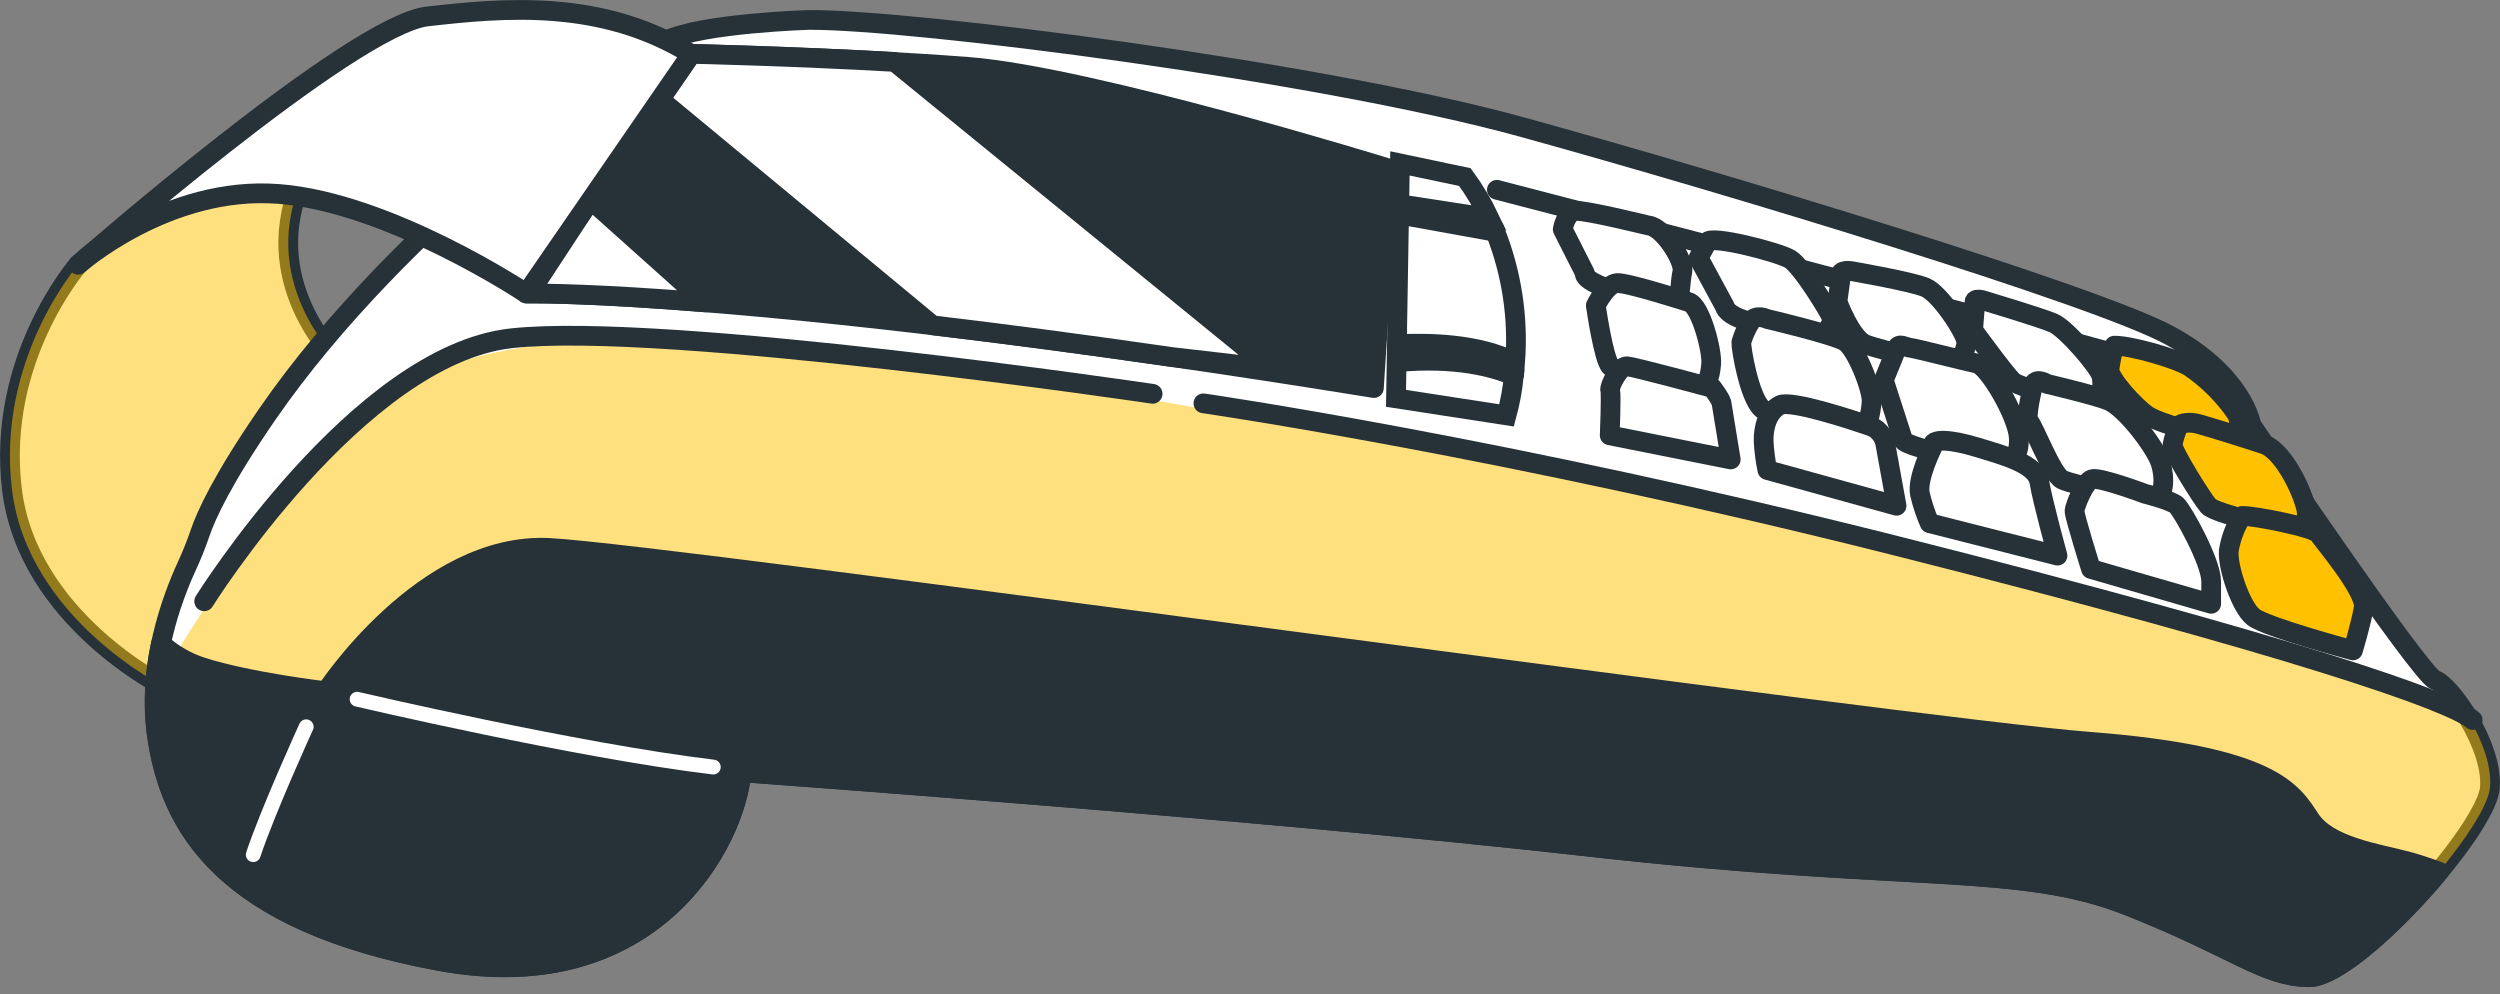 <svg width="171" height="68" viewBox="0 0 171 68" fill="none" xmlns="http://www.w3.org/2000/svg">
<rect x="0" y="0" width="171" height="68" fill="#808080" stroke="none"/>
<path d="M5.347 18.109C5.347 18.109 -0.254 24.543 0.814 33.454C1.881 42.364 11.336 47.026 11.336 47.026L22.909 24.378C22.909 24.378 17.073 18.608 21.178 11.292C21.182 11.271 11.493 12.479 5.347 18.109Z" fill="white" stroke="#263238" stroke-width="1.35" stroke-linecap="round" stroke-linejoin="round"/>
<g style="mix-blend-mode:multiply" opacity="0.5">
<path d="M5.347 18.109C5.347 18.109 -0.254 24.543 0.814 33.454C1.881 42.364 11.336 47.026 11.336 47.026L22.909 24.378C22.909 24.378 17.073 18.608 21.178 11.292C21.182 11.271 11.493 12.479 5.347 18.109Z" fill="#FFC100"/>
</g>
<path d="M55.309 1.363C55.309 1.363 48.031 1.586 45.587 2.768C43.142 3.951 27.336 15.203 18.289 28.322C15.219 32.774 14.102 35.238 13.694 36.434C13.425 37.221 13.116 37.995 12.766 38.75C11.761 40.934 10.091 45.431 10.706 50.105C11.571 56.646 15.392 63.026 30.077 65.738C44.762 68.45 50.339 57.495 50.706 52.821C50.706 52.821 86.415 55.397 108.589 57.907C130.763 60.417 138.133 59.024 145.555 61.954C152.978 64.885 154.796 66.793 157.92 66.843C161.044 66.892 170.083 56.798 170.31 53.872C170.536 50.946 167.524 46.787 166.563 46.515C165.603 46.243 153.988 29.056 153.988 29.056C153.988 29.056 153.465 25.68 148.379 22.931C143.293 20.182 117.99 12.524 104.158 8.704C90.326 4.883 62.378 1.326 55.309 1.363Z" fill="white" stroke="#263238" stroke-width="1.35" stroke-linecap="round" stroke-linejoin="round"/>
<g style="mix-blend-mode:multiply" opacity="0.5">
<path d="M168.937 49.206C165.836 47.636 162.573 46.406 159.206 45.538L117.343 34.068L62.164 24.46C62.164 24.46 39.227 20.751 28.997 25.697C21.718 29.225 14.287 40.749 10.603 47.109C10.546 48.104 10.582 49.103 10.71 50.093C11.575 56.634 15.396 63.014 30.081 65.726C44.766 68.438 50.343 57.483 50.71 52.809C50.71 52.809 86.419 55.385 108.593 57.895C130.767 60.405 138.137 59.012 145.56 61.942C152.983 64.873 154.8 66.781 157.924 66.83C161.049 66.88 170.087 56.786 170.314 53.86C170.454 52.405 169.762 50.641 168.937 49.206Z" fill="#FFC100"/>
</g>
<path d="M13.966 41.128C13.966 41.128 24.488 24.291 34.986 23.137C45.484 21.983 78.84 26.937 78.84 26.937" stroke="#263238" stroke-width="1.35" stroke-linecap="round" stroke-linejoin="round"/>
<path d="M82.314 27.589C82.314 27.589 102.885 30.56 129.828 37.365C156.77 44.17 167.66 47.958 169.131 49.248" stroke="#263238" stroke-width="1.35" stroke-linecap="round" stroke-linejoin="round"/>
<path d="M102.386 12.982C102.386 12.982 146.405 24.399 149.187 25.536C150.821 26.187 152.257 27.253 153.354 28.627" fill="white"/>
<path d="M102.386 12.982C102.386 12.982 146.405 24.399 149.187 25.536C150.821 26.187 152.257 27.253 153.354 28.627" stroke="#263238" stroke-width="1.35" stroke-linecap="round" stroke-linejoin="round"/>
<path d="M47.281 3.684L36 20.075C36 20.075 51.922 19.741 93.974 26.542L94.947 11.515C94.947 11.515 74.631 5.229 66.244 4.578C57.856 3.927 47.281 3.684 47.281 3.684Z" fill="#263238" stroke="#263238" stroke-width="1.35" stroke-linecap="round" stroke-linejoin="round"/>
<path d="M36.193 20.075C37.054 20.075 40.822 20.075 48.245 20.681L40.413 13.674L39.898 14.42L36.193 20.075Z" fill="white" stroke="#263238" stroke-width="1.35" stroke-linecap="round" stroke-linejoin="round"/>
<path d="M47.281 3.684L45.134 6.804L63.788 22.251C68.54 22.816 73.972 23.525 80.134 24.419C82.319 24.667 84.59 24.933 86.947 25.219L61.195 4.236C54.143 3.836 47.281 3.684 47.281 3.684Z" fill="white" stroke="#263238" stroke-width="1.35" stroke-linecap="round" stroke-linejoin="round"/>
<path d="M95.697 14.668L95.549 23.546C97.741 23.43 101.166 23.504 103.635 24.782C103.866 21.744 103.404 18.692 102.283 15.859L95.697 14.668Z" fill="white" stroke="#263238" stroke-width="1.35" stroke-miterlimit="10"/>
<path d="M101.871 14.911C101.401 13.928 100.841 12.991 100.198 12.112L95.755 11.177L95.709 13.963L101.871 14.911Z" fill="white" stroke="#263238" stroke-width="1.35" stroke-miterlimit="10"/>
<path d="M95.528 24.774L95.487 27.247L103.05 28.413C103.29 27.526 103.457 26.62 103.549 25.705C102.168 25.116 99.604 24.403 95.528 24.774Z" fill="white" stroke="#263238" stroke-width="1.35" stroke-miterlimit="10"/>
<path d="M112.756 15.426C112.756 15.426 108.531 14.383 107.81 14.428C107.089 14.474 106.891 15.69 106.891 15.69L108.404 18.678C108.404 18.678 108.16 19.172 110.361 19.857C112.562 20.541 114.483 20.681 114.73 20.401C114.977 20.12 114.916 19.288 115.076 18.583C115.237 17.878 113.774 15.508 112.756 15.426Z" fill="white" stroke="#263238" stroke-width="1.35" stroke-linecap="round" stroke-linejoin="round"/>
<path d="M115.53 20.669C115.53 20.669 111.326 19.317 110.604 19.362C109.883 19.407 109.153 20.891 109.153 20.891C109.153 20.891 109.685 24.621 110.163 25.07C110.641 25.52 115.274 26.591 115.987 26.649C116.7 26.707 116.976 25.804 117.046 24.885C117.116 23.966 116.329 20.932 115.53 20.669Z" fill="white" stroke="#263238" stroke-width="1.35" stroke-linecap="round" stroke-linejoin="round"/>
<path d="M117.124 26.534C117.124 26.534 111.799 25.095 111.292 25.054C110.785 25.013 110.056 26.393 110.138 26.703C110.221 27.012 110.105 29.777 110.105 29.777L118.382 31.426L117.755 27.589C117.755 27.589 117.772 27.403 117.124 26.534Z" fill="white" stroke="#263238" stroke-width="1.35" stroke-linecap="round" stroke-linejoin="round"/>
<path d="M116.77 16.559L116.181 17.639L117.974 20.957C117.974 20.957 118.027 21.579 119.738 22.016C121.448 22.453 124.572 23.113 124.572 23.113C124.572 23.113 125.467 22.156 125.294 21.732C125.12 21.307 123.233 18.187 122.429 17.718C121.625 17.248 117.005 16.048 116.77 16.559Z" fill="white" stroke="#263238" stroke-width="1.35" stroke-linecap="round" stroke-linejoin="round"/>
<path d="M119.729 22.016C119.458 22.448 119.249 22.916 119.107 23.405C119.078 23.817 119.639 27.14 120.5 27.939C121.361 28.739 126.34 29.316 127.053 29.369C127.766 29.423 127.956 28.314 128.018 27.498C128.08 26.682 126.971 23.826 126.188 23.356C125.405 22.886 120.875 21.819 120.875 21.819C120.875 21.819 120.084 21.431 119.729 22.016Z" fill="white" stroke="#263238" stroke-width="1.35" stroke-linecap="round" stroke-linejoin="round"/>
<path d="M128.418 29.427C128.267 29.3 128.094 29.203 127.907 29.139C126.766 28.747 122.487 27.325 121.75 27.712C120.892 28.157 120.604 29.262 120.633 30.185C120.667 30.846 120.752 31.504 120.888 32.151L129.725 34.595L128.958 30.375C128.892 30.005 128.698 29.669 128.41 29.427H128.418Z" fill="white" stroke="#263238" stroke-width="1.35" stroke-linecap="round" stroke-linejoin="round"/>
<path d="M125.916 18.909L125.681 20.636C125.681 20.636 126.613 23.166 127.606 23.554C128.6 23.941 133.236 25.017 133.541 25.037C133.846 25.058 134.543 23.991 134.489 23.368C134.436 22.746 132.696 20.071 131.703 19.659C130.71 19.247 126.662 18.55 126.662 18.55C126.662 18.55 125.752 18.385 125.916 18.909Z" fill="white" stroke="#263238" stroke-width="1.35" stroke-linecap="round" stroke-linejoin="round"/>
<path d="M129.737 23.822L128.851 26.006C128.851 26.006 130.009 29.584 130.174 30.107C130.339 30.631 136.797 31.958 137.119 31.776C137.44 31.595 138.178 31.344 138.083 29.901C137.988 28.459 136.002 25.025 135.198 24.86C134.394 24.695 130.973 23.813 130.664 23.789C130.355 23.764 129.873 23.422 129.737 23.822Z" fill="white" stroke="#263238" stroke-width="1.35" stroke-linecap="round" stroke-linejoin="round"/>
<path d="M132.189 30.573C132.189 30.573 131.097 32.745 131.324 33.788C131.482 34.473 131.704 35.143 131.987 35.787L140.733 38.004C140.733 38.004 139.695 34.233 139.497 32.984C139.299 31.735 137.078 31.158 135.272 30.606C133.467 30.053 132.033 29.946 132.189 30.573Z" fill="white" stroke="#263238" stroke-width="1.35" stroke-linecap="round" stroke-linejoin="round"/>
<path d="M135.095 20.854L134.959 22.585C134.959 22.585 137.09 25.52 137.663 26.076C138.236 26.633 142.881 27.506 143.297 27.436C143.713 27.366 143.895 26.356 143.738 25.73C143.581 25.104 141.327 22.466 140.441 22.091C139.555 21.715 135.841 20.603 135.841 20.603C135.841 20.603 134.835 20.219 135.095 20.854Z" fill="white" stroke="#263238" stroke-width="1.35" stroke-linecap="round" stroke-linejoin="round"/>
<path d="M139.08 26.29C139.08 26.29 138.491 28.603 138.779 28.829C139.068 29.056 140.345 32.436 141.038 32.798C141.73 33.161 146.767 34.27 147.393 34.113C148.02 33.957 148.115 32.733 147.785 31.681C147.455 30.63 145.415 27.91 144.224 27.407C143.371 27.049 140.008 26.257 140.008 26.257C140.008 26.257 139.323 25.796 139.08 26.29Z" fill="white" stroke="#263238" stroke-width="1.35" stroke-linecap="round" stroke-linejoin="round"/>
<path d="M146.706 33.771C146.706 33.771 143.615 32.609 143.091 32.774C142.568 32.938 141.921 34.628 141.896 34.938C141.871 35.247 143.025 38.919 143.025 38.919L151.244 41.301C151.244 41.301 151.244 41.095 151.244 39.764C151.244 38.433 149.265 34.896 148.882 34.558C148.499 34.22 146.706 33.771 146.706 33.771Z" fill="white" stroke="#263238" stroke-width="1.35" stroke-linecap="round" stroke-linejoin="round"/>
<path d="M144.62 23.644C144.468 24.174 144.357 24.714 144.286 25.26C144.241 25.87 146.034 27.857 146.911 28.438C147.789 29.019 152.109 30.173 152.414 30.198C152.719 30.222 153.51 29.258 152.97 28.289C152.105 27.02 151.007 25.927 149.735 25.066C148.741 24.477 145.646 23.62 144.62 23.644Z" fill="#FFC100" stroke="#263238" stroke-width="1.35" stroke-linecap="round" stroke-linejoin="round"/>
<path d="M149.014 29.11C148.831 29.528 148.693 29.965 148.601 30.412C148.573 30.824 150.576 34.051 151.046 34.599C151.515 35.148 155.954 36.108 156.461 36.149C156.968 36.191 158.11 36.071 157.698 34.608C157.286 33.145 156.049 30.787 154.846 30.387C153.642 29.988 151.445 29.303 150.444 29.019C149.442 28.735 149.014 29.11 149.014 29.11Z" fill="#FFC100" stroke="#263238" stroke-width="1.35" stroke-linecap="round" stroke-linejoin="round"/>
<path d="M153.35 35.292C152.888 36.019 152.581 36.832 152.447 37.682C152.361 38.803 153.272 41.54 154.145 42.216C155.019 42.892 160.942 44.487 160.942 44.487C160.942 44.487 161.49 42.682 161.68 41.569C161.869 40.456 158.86 36.941 158.588 36.512C158.316 36.083 154.071 35.246 153.35 35.292Z" fill="#FFC100" stroke="#263238" stroke-width="1.35" stroke-linecap="round" stroke-linejoin="round"/>
<path d="M164.651 58.913C162.537 58.356 159.235 57.903 158.007 56.028C156.779 54.152 155.398 51.704 142.914 50.736C130.43 49.767 46.189 37.938 37.591 37.48C28.993 37.023 22.308 47.282 22.308 47.282C22.308 47.282 17.057 46.676 13.805 45.633C12.771 45.299 11.819 44.751 11.011 44.026C10.569 46.019 10.467 48.073 10.71 50.101C11.575 56.642 15.396 63.022 30.081 65.734C44.767 68.446 50.343 57.491 50.71 52.817C50.71 52.817 86.419 55.393 108.593 57.903C130.768 60.413 138.137 59.02 145.56 61.95C152.983 64.881 154.801 66.789 157.925 66.839C159.821 66.867 163.872 63.183 166.831 59.622C166.019 59.325 165.228 59.065 164.651 58.913Z" fill="#263238" stroke="#263238" stroke-width="1.35" stroke-linecap="round" stroke-linejoin="round"/>
<path d="M20.944 49.713C20.944 49.713 18.343 55.401 17.321 58.459" stroke="white" stroke-width="1.013" stroke-linecap="round" stroke-linejoin="round"/>
<path d="M24.426 47.826C24.426 47.826 39.458 51.35 48.789 52.467" stroke="white" stroke-width="1.013" stroke-linecap="round" stroke-linejoin="round"/>
<path d="M36 20.075C36 20.075 26.673 13.856 19.064 13.266C11.456 12.677 5.347 18.109 5.347 18.109C5.347 18.109 24.084 1.705 29.232 1.124C34.38 0.543 41.102 -0.112 47.281 3.704L36 20.075Z" fill="white" stroke="#263238" stroke-width="1.35" stroke-linecap="round" stroke-linejoin="round"/>
</svg>
